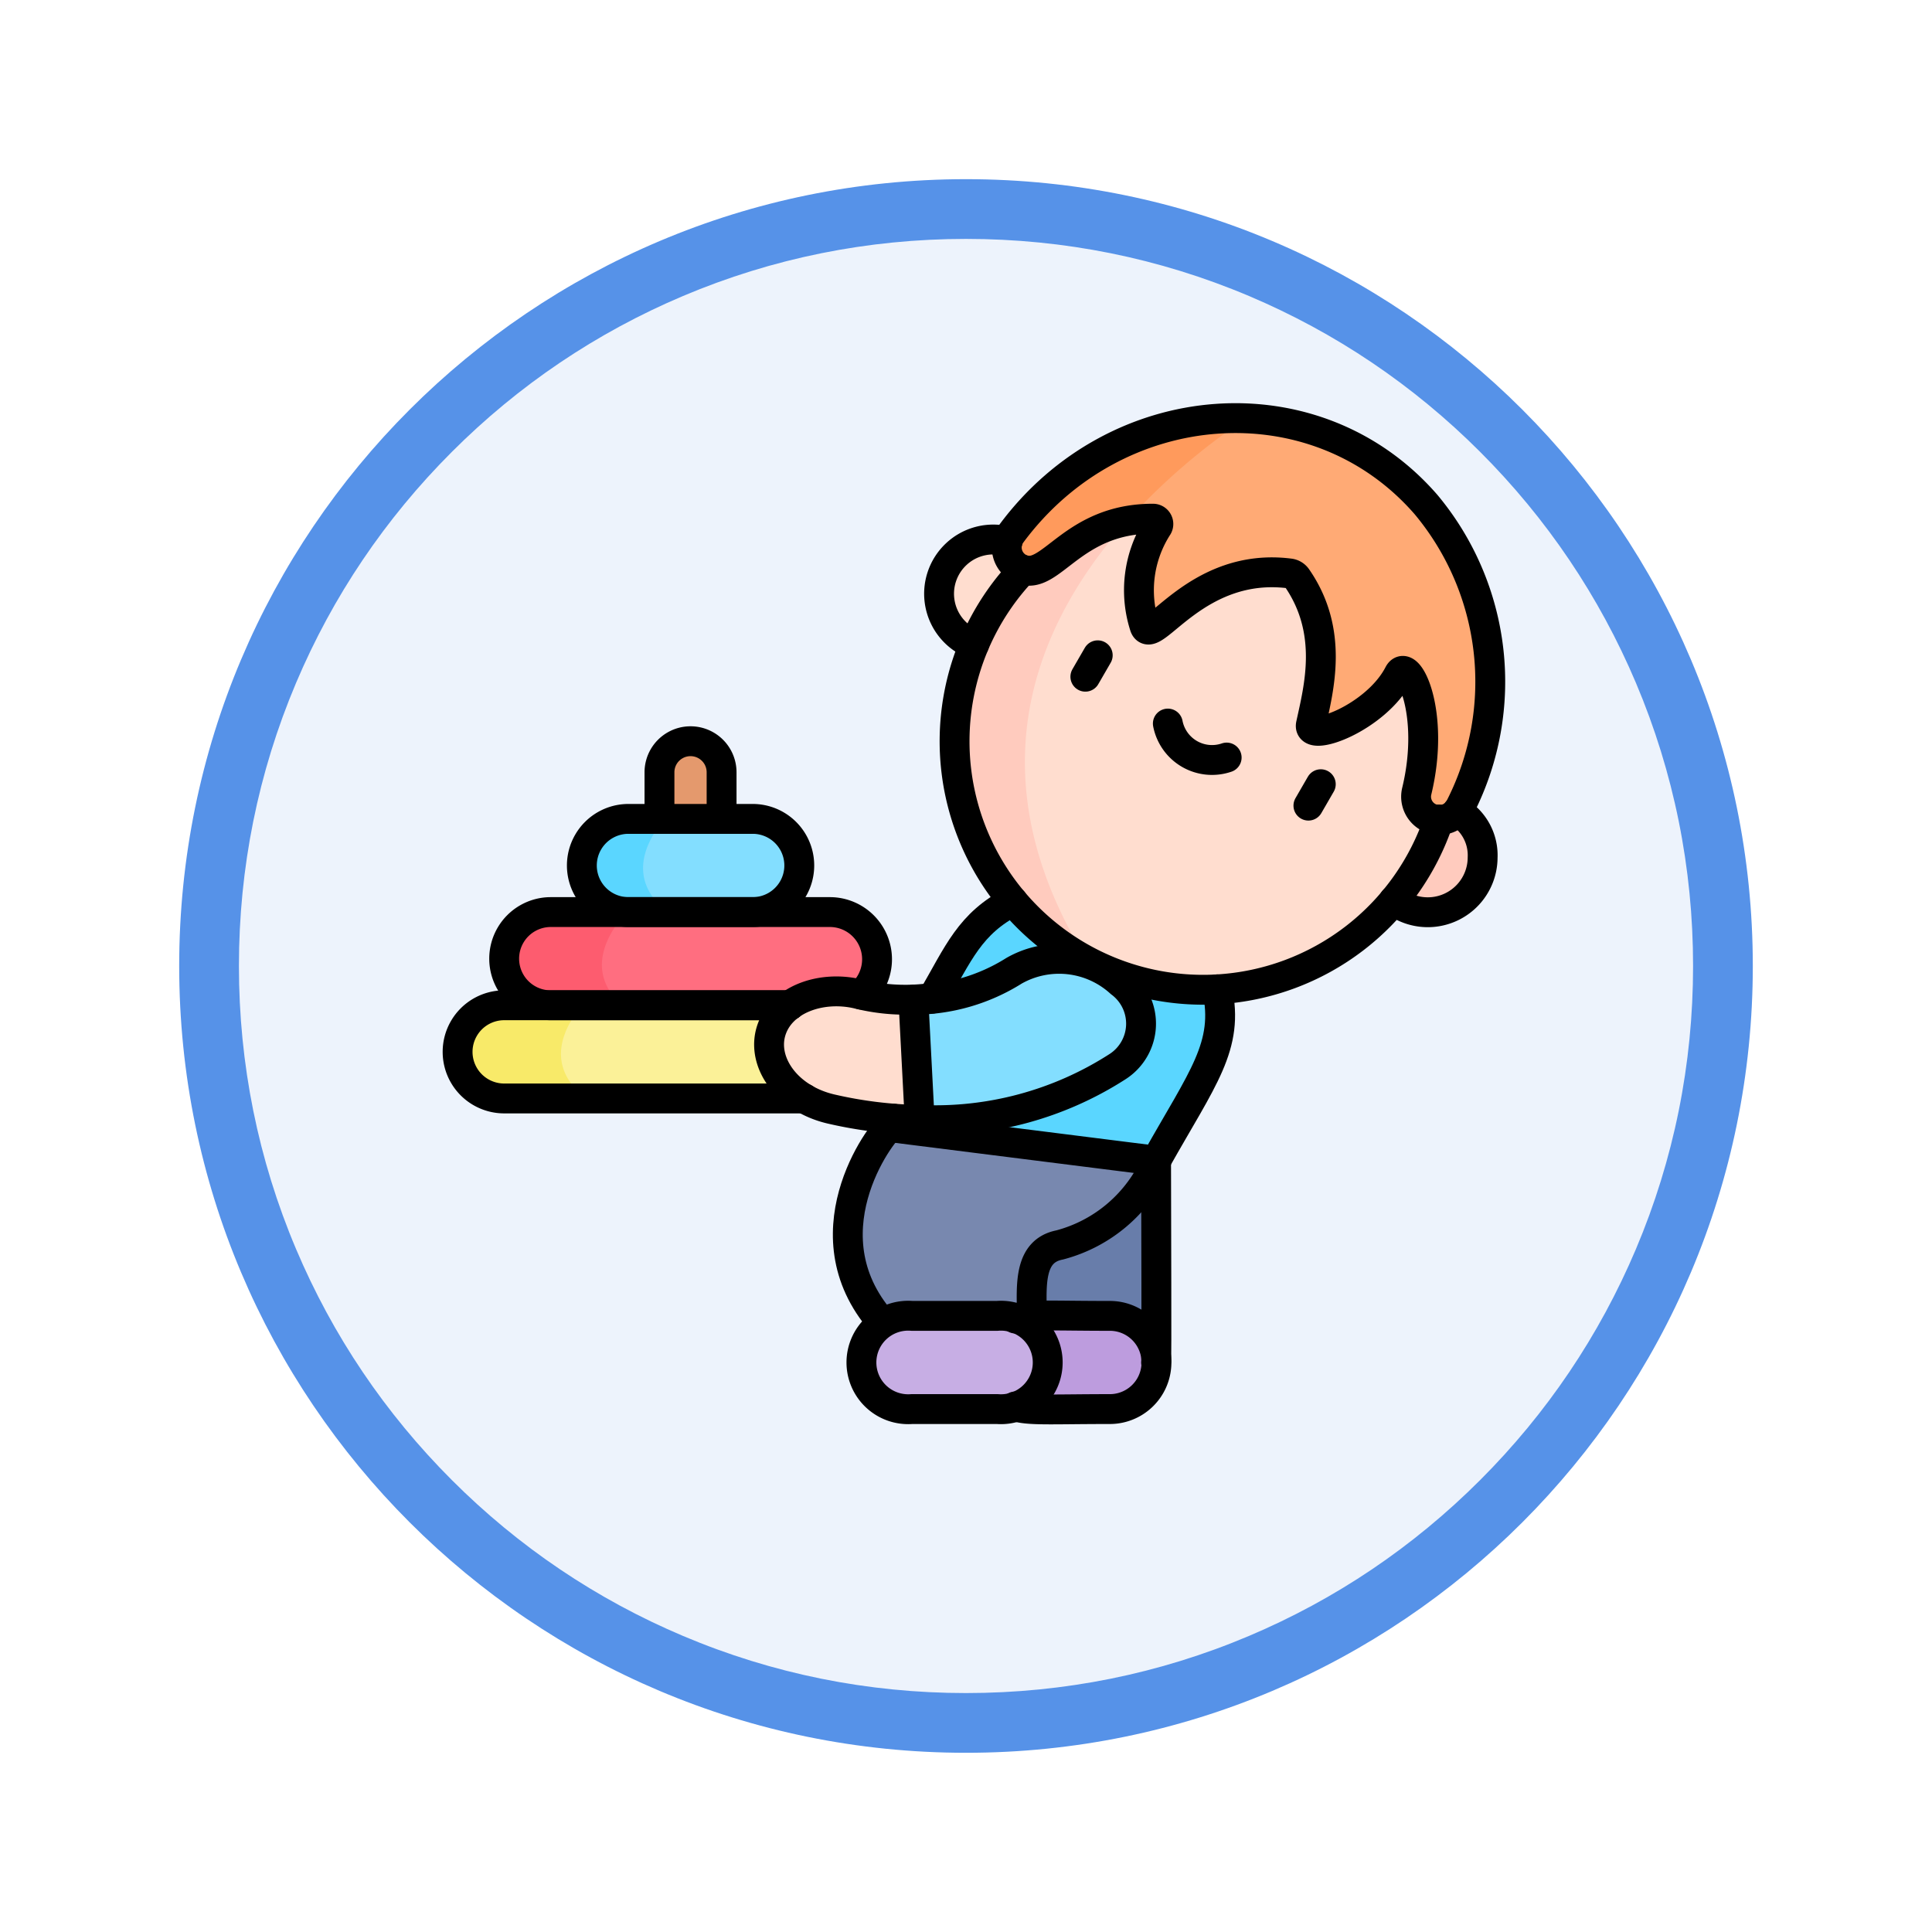 <svg xmlns="http://www.w3.org/2000/svg" xmlns:xlink="http://www.w3.org/1999/xlink" width="97.035" height="97.035" viewBox="0 0 97.035 97.035">
  <defs>
    <filter id="Trazado_982547" x="0" y="0" width="97.035" height="97.035" filterUnits="userSpaceOnUse">
      <feOffset dy="3" input="SourceAlpha"/>
      <feGaussianBlur stdDeviation="3" result="blur"/>
      <feFlood flood-opacity="0.161"/>
      <feComposite operator="in" in2="blur"/>
      <feComposite in="SourceGraphic"/>
    </filter>
  </defs>
  <g id="Grupo_1172527" data-name="Grupo 1172527" transform="translate(-189 -1580)">
    <g id="Grupo_1172075" data-name="Grupo 1172075" transform="translate(-0.409 -956.582)">
      <g id="Grupo_1166162" data-name="Grupo 1166162" transform="translate(-607.781 577.058)">
        <g id="Grupo_1164703" data-name="Grupo 1164703" transform="translate(806.19 1965.523)">
          <g id="Grupo_1160931" data-name="Grupo 1160931" transform="translate(0 0)">
            <g id="Grupo_1160749" data-name="Grupo 1160749" transform="translate(0 0)">
              <g id="Grupo_1158891" data-name="Grupo 1158891" transform="translate(0 0)">
                <g id="Grupo_1157406" data-name="Grupo 1157406" transform="translate(0 0)">
                  <g id="Grupo_1155793" data-name="Grupo 1155793" transform="translate(0 0)">
                    <g id="Grupo_1154704" data-name="Grupo 1154704">
                      <g id="Grupo_1150790" data-name="Grupo 1150790">
                        <g id="Grupo_1154214" data-name="Grupo 1154214">
                          <g id="Grupo_1152583" data-name="Grupo 1152583">
                            <g id="Grupo_1146973" data-name="Grupo 1146973">
                              <g id="Grupo_1146954" data-name="Grupo 1146954">
                                <g transform="matrix(1, 0, 0, 1, -9, -6)" filter="url(#Trazado_982547)">
                                  <g id="Trazado_982547-2" data-name="Trazado 982547" transform="translate(9 6)" fill="#edf3fc">
                                    <path d="M 39.518 77.535 C 34.385 77.535 29.406 76.53 24.72 74.548 C 20.193 72.633 16.127 69.892 12.635 66.4 C 9.143 62.908 6.402 58.842 4.487 54.315 C 2.505 49.629 1.5 44.65 1.5 39.517 C 1.5 34.385 2.505 29.406 4.487 24.72 C 6.402 20.193 9.143 16.127 12.635 12.635 C 16.127 9.143 20.193 6.402 24.72 4.487 C 29.406 2.505 34.385 1.5 39.518 1.5 C 44.651 1.5 49.629 2.505 54.315 4.487 C 58.842 6.402 62.908 9.143 66.4 12.635 C 69.892 16.127 72.633 20.193 74.548 24.72 C 76.53 29.406 77.535 34.385 77.535 39.517 C 77.535 44.65 76.53 49.629 74.548 54.315 C 72.633 58.842 69.892 62.908 66.4 66.4 C 62.908 69.892 58.842 72.633 54.315 74.548 C 49.629 76.53 44.651 77.535 39.518 77.535 Z" stroke="none"/>
                                    <path d="M 39.518 3 C 34.586 3 29.804 3.965 25.304 5.868 C 20.956 7.708 17.05 10.341 13.696 13.696 C 10.341 17.05 7.708 20.956 5.868 25.304 C 3.965 29.804 3 34.586 3 39.517 C 3 44.449 3.965 49.231 5.868 53.731 C 7.708 58.079 10.341 61.985 13.696 65.339 C 17.05 68.694 20.956 71.327 25.304 73.166 C 29.804 75.07 34.586 76.035 39.518 76.035 C 44.449 76.035 49.231 75.07 53.731 73.166 C 58.079 71.327 61.985 68.694 65.339 65.339 C 68.694 61.985 71.327 58.079 73.167 53.731 C 75.07 49.231 76.035 44.449 76.035 39.517 C 76.035 34.586 75.07 29.804 73.167 25.304 C 71.327 20.956 68.694 17.05 65.339 13.696 C 61.985 10.341 58.079 7.708 53.731 5.868 C 49.231 3.965 44.449 3 39.518 3 M 39.518 0 C 61.342 0 79.035 17.693 79.035 39.517 C 79.035 61.342 61.342 79.035 39.518 79.035 C 17.693 79.035 -7.62939453125e-06 61.342 -7.62939453125e-06 39.517 C -7.62939453125e-06 17.693 17.693 0 39.518 0 Z" stroke="none" fill="#5692e8"/>
                                  </g>
                                </g>
                              </g>
                            </g>
                          </g>
                        </g>
                      </g>
                    </g>
                  </g>
                </g>
              </g>
            </g>
          </g>
        </g>
      </g>
    </g>
    <g id="pyramid_8282515" transform="translate(204.5 1583.627)">
      <g id="Grupo_1172525" data-name="Grupo 1172525" transform="translate(7.5 17.382)">
        <path id="Trazado_1026413" data-name="Trazado 1026413" d="M105.209,179.666v-3.9a1.56,1.56,0,0,1,3.12,0v3.9A1.56,1.56,0,0,1,105.209,179.666Z" transform="translate(-95.086 -157.978)" fill="#e4996d"/>
        <path id="Trazado_1026414" data-name="Trazado 1026414" d="M59.757,293.124H45.151c-6.372-2.34-.01-5,.124-5.054h0l5.533-1.2,7.137,1.579h1.809A2.34,2.34,0,0,1,59.757,293.124Z" transform="translate(-38.714 -258.956)" fill="#fbf198"/>
        <path id="Trazado_1026415" data-name="Trazado 1026415" d="M13.937,303.541H9.822a2.34,2.34,0,0,1,0-4.68h2.52l1.722-.375C13.189,299.391,11.5,301.635,13.937,303.541Z" transform="translate(-7.499 -269.372)" fill="#f8ea69"/>
        <path id="Trazado_1026416" data-name="Trazado 1026416" d="M78.327,249.72H67.866c-5.126-2.2.226-4.638.319-4.681v0l.024-.032,3.452-1.34,2.867,1.374h3.8A2.34,2.34,0,0,1,78.327,249.72Z" transform="translate(-59.623 -220.231)" fill="#ff6e80"/>
        <path id="Trazado_1026417" data-name="Trazado 1026417" d="M35.991,261.607H32.412a2.34,2.34,0,0,1,0-4.681h3.8C35.354,257.878,34.047,259.856,35.991,261.607Z" transform="translate(-27.749 -232.118)" fill="#fd5c6f"/>
        <path id="Trazado_1026418" data-name="Trazado 1026418" d="M92.476,216.427H88.2c-5.345-2.54-.151-4.681-.151-4.681h4.429A2.34,2.34,0,0,1,92.476,216.427Z" transform="translate(-77.673 -191.618)" fill="#83deff"/>
        <path id="Trazado_1026419" data-name="Trazado 1026419" d="M72.022,216.427H70.059a2.34,2.34,0,0,1,0-4.681h1.812C70.991,212.79,69.9,214.738,72.022,216.427Z" transform="translate(-61.496 -191.618)" fill="#5ad6ff"/>
        <path id="Trazado_1026420" data-name="Trazado 1026420" d="M451.562,207.133c0-3.612,5.46-3.612,5.46,0S451.562,210.745,451.562,207.133Z" transform="translate(-405.557 -185.054)" fill="#ffcbbe"/>
        <path id="Trazado_1026421" data-name="Trazado 1026421" d="M240.738,79.133c0-3.612,5.46-3.612,5.46,0S240.738,82.745,240.738,79.133Z" transform="translate(-216.575 -70.315)" fill="#ffddcf"/>
        <path id="Trazado_1026422" data-name="Trazado 1026422" d="M286.548,359.406l-.019,10.923-3.4.193-3.443-2.145V358.2Z" transform="translate(-251.485 -322.897)" fill="#687daa"/>
        <path id="Trazado_1026423" data-name="Trazado 1026423" d="M269.724,457.37h-3.9a2.34,2.34,0,0,1,0-4.68h3.9A2.34,2.34,0,0,1,269.724,457.37Z" transform="translate(-236.98 -407.6)" fill="#bd9cde"/>
        <path id="Trazado_1026424" data-name="Trazado 1026424" d="M198.168,358.853l2.707,1.881,4.538-1.881c0-1.812-.356-3.876,1.375-4.218a7.476,7.476,0,0,0,4.844-4.237l-6.986-3.12-6.254,1.453S193.408,353.839,198.168,358.853Z" transform="translate(-176.569 -313.109)" fill="#7888af"/>
        <path id="Trazado_1026425" data-name="Trazado 1026425" d="M233.794,253.248l-2.4,4.276-13.24-1.667c.76-4.958.054-2.974,3.27-8.691a7.237,7.237,0,0,1,9.44-2.744A6.332,6.332,0,0,1,233.794,253.248Z" transform="translate(-196.327 -220.234)" fill="#5ad6ff"/>
        <path id="Trazado_1026426" data-name="Trazado 1026426" d="M283.337,66.117a12.483,12.483,0,0,1-18.262,11.062c-13.927-15.184,2.813-23.144,3-23.231h0a12.492,12.492,0,0,1,15.261,12.17Z" transform="translate(-233.433 -49.888)" fill="#ffddcf"/>
        <path id="Trazado_1026427" data-name="Trazado 1026427" d="M254.967,79.868a12.484,12.484,0,0,1,3-23.232C253.127,61.5,248.529,69.546,254.967,79.868Z" transform="translate(-223.324 -52.578)" fill="#ffcbbe"/>
        <path id="Trazado_1026428" data-name="Trazado 1026428" d="M165.879,301.794a21.177,21.177,0,0,1-4.457-.547c-2.054-.476-3.419-2.157-3.048-3.754s2.336-2.506,4.39-2.029c3.842.891,1.733-1.038,5.092,3.163Z" transform="translate(-142.689 -266.548)" fill="#ffddcf"/>
        <path id="Trazado_1026429" data-name="Trazado 1026429" d="M226.993,287.606l-.238-6.014a10.064,10.064,0,0,0,5.215-1.47,4.569,4.569,0,0,1,5.342.594,2.566,2.566,0,0,1-.15,4.226A18.211,18.211,0,0,1,226.993,287.606Z" transform="translate(-204.04 -252.365)" fill="#83deff"/>
        <path id="Trazado_1026430" data-name="Trazado 1026430" d="M348.534,37.048a1.171,1.171,0,0,1-2.2-.772c.946-3.939-.458-6.738-.906-5.87-1.141,2.211-4.617,3.484-4.412,2.534.392-1.809,1.171-4.657-.709-7.368a.515.515,0,0,0-.357-.218c-4.675-.6-6.886,3.667-7.283,2.668a5.9,5.9,0,0,1,.629-4.985.268.268,0,0,0-.2-.432,7.143,7.143,0,0,0-1.322.116c-.2-4.31,5.988-5.155,5.988-5.155A12.522,12.522,0,0,1,346.8,21.9,13.886,13.886,0,0,1,348.534,37.048Z" transform="translate(-298.176 -17.555)" fill="#ffaa75"/>
        <path id="Trazado_1026431" data-name="Trazado 1026431" d="M285.592,17.472a32,32,0,0,0-5.988,5.155c-3,.559-3.968,2.922-5.266,2.435a1.174,1.174,0,0,1-.535-1.807A14.024,14.024,0,0,1,285.592,17.472Z" transform="translate(-246.004 -17.461)" fill="#ff9a5c"/>
        <path id="Trazado_1026432" data-name="Trazado 1026432" d="M209.908,457.37h-4.273a2.348,2.348,0,1,1,0-4.68h4.273A2.348,2.348,0,1,1,209.908,457.37Z" transform="translate(-182.828 -407.6)" fill="#c7aee4"/>
        <path id="Trazado_1026433" data-name="Trazado 1026433" d="M90.138,256.906v0h0Z" transform="translate(-81.576 -232.1)" fill="#8ce09f"/>
      </g>
      <g id="Grupo_1172526" data-name="Grupo 1172526" transform="translate(7.5 17.373)">
        <path id="Trazado_1026434" data-name="Trazado 1026434" d="M105.207,178.022v-2.34a1.56,1.56,0,0,1,3.12,0v2.34" transform="translate(-95.085 -157.894)" fill="none" stroke="#000" stroke-linecap="round" stroke-linejoin="round" stroke-miterlimit="10" stroke-width="1.5"/>
        <path id="Trazado_1026435" data-name="Trazado 1026435" d="M24.176,302.024H9.822a2.34,2.34,0,0,0,0,4.68H24.9" transform="translate(-7.499 -272.534)" fill="none" stroke="#000" stroke-linecap="round" stroke-linejoin="round" stroke-miterlimit="10" stroke-width="1.5"/>
        <path id="Trazado_1026436" data-name="Trazado 1026436" d="M44.425,261.525H32.412a2.34,2.34,0,0,1,0-4.681H46.453A2.37,2.37,0,0,1,48,260.988" transform="translate(-27.749 -232.035)" fill="none" stroke="#000" stroke-linecap="round" stroke-linejoin="round" stroke-miterlimit="10" stroke-width="1.5"/>
        <path id="Trazado_1026437" data-name="Trazado 1026437" d="M76.3,216.347h-6.24a2.34,2.34,0,0,1,0-4.68H76.3A2.34,2.34,0,0,1,76.3,216.347Z" transform="translate(-61.496 -191.538)" fill="none" stroke="#000" stroke-linecap="round" stroke-linejoin="round" stroke-miterlimit="10" stroke-width="1.5"/>
        <path id="Trazado_1026438" data-name="Trazado 1026438" d="M464.39,208a2.558,2.558,0,0,1,1.27,2.33,2.755,2.755,0,0,1-4.462,2.15" transform="translate(-414.195 -188.255)" fill="none" stroke="#000" stroke-linecap="round" stroke-linejoin="round" stroke-miterlimit="10" stroke-width="1.5"/>
        <path id="Trazado_1026439" data-name="Trazado 1026439" d="M242.495,81.456a2.724,2.724,0,0,1,1.68-5.176" transform="translate(-216.569 -70.087)" fill="none" stroke="#000" stroke-linecap="round" stroke-linejoin="round" stroke-miterlimit="10" stroke-width="1.5"/>
        <path id="Trazado_1026440" data-name="Trazado 1026440" d="M345.957,377.264c0,3.006.038,10.144,0,10.147" transform="translate(-310.893 -339.979)" fill="none" stroke="#000" stroke-linecap="round" stroke-linejoin="round" stroke-miterlimit="10" stroke-width="1.5"/>
        <path id="Trazado_1026441" data-name="Trazado 1026441" d="M198.032,369.45c-3.665-4.508.381-9.669.741-9.716" transform="translate(-176.926 -324.266)" fill="none" stroke="#000" stroke-linecap="round" stroke-linejoin="round" stroke-miterlimit="10" stroke-width="1.5"/>
        <path id="Trazado_1026442" data-name="Trazado 1026442" d="M291.588,376.959a2.277,2.277,0,0,1,.291.134,7.321,7.321,0,0,1-4.844,4.14c-1.525.3-1.43,1.938-1.385,3.563" transform="translate(-256.816 -339.705)" fill="none" stroke="#000" stroke-linecap="round" stroke-linejoin="round" stroke-miterlimit="10" stroke-width="1.5"/>
        <path id="Trazado_1026443" data-name="Trazado 1026443" d="M234.52,294.294c.614,2.852-.724,4.428-3.069,8.6,0,.012.212.031-13.135-1.649-.142-.018-.108.009-.039-.452" transform="translate(-196.387 -265.605)" fill="none" stroke="#000" stroke-linecap="round" stroke-linejoin="round" stroke-miterlimit="10" stroke-width="1.5"/>
        <path id="Trazado_1026444" data-name="Trazado 1026444" d="M237.428,256.477c1.335-2.3,1.872-3.759,4.055-4.893" transform="translate(-213.607 -227.32)" fill="none" stroke="#000" stroke-linecap="round" stroke-linejoin="round" stroke-miterlimit="10" stroke-width="1.5"/>
        <path id="Trazado_1026445" data-name="Trazado 1026445" d="M251.708,90.924a12.482,12.482,0,1,0,20.885,12.539" transform="translate(-223.32 -83.304)" fill="none" stroke="#000" stroke-linecap="round" stroke-linejoin="round" stroke-miterlimit="10" stroke-width="1.5"/>
        <path id="Trazado_1026446" data-name="Trazado 1026446" d="M165.889,301.746a21.2,21.2,0,0,1-4.456-.547c-2.14-.5-3.4-2.224-3.049-3.755.4-1.709,2.5-2.469,4.389-2.029a9.8,9.8,0,0,0,3.429.242" transform="translate(-142.699 -266.5)" fill="none" stroke="#000" stroke-linecap="round" stroke-linejoin="round" stroke-miterlimit="10" stroke-width="1.5"/>
        <path id="Trazado_1026447" data-name="Trazado 1026447" d="M228.621,287.528l-.314-6.033a9.483,9.483,0,0,0,5.054-1.456,4.569,4.569,0,0,1,5.342.594,2.566,2.566,0,0,1-.151,4.226A16.933,16.933,0,0,1,228.621,287.528Z" transform="translate(-205.431 -252.282)" fill="none" stroke="#000" stroke-linecap="round" stroke-linejoin="round" stroke-miterlimit="10" stroke-width="1.5"/>
        <line id="Línea_724" data-name="Línea 724" x1="0.622" y2="1.076" transform="translate(31.512 11.912)" fill="none" stroke="#000" stroke-linecap="round" stroke-linejoin="round" stroke-miterlimit="10" stroke-width="1.5"/>
        <line id="Línea_725" data-name="Línea 725" x1="0.622" y2="1.076" transform="translate(42.715 18.387)" fill="none" stroke="#000" stroke-linecap="round" stroke-linejoin="round" stroke-miterlimit="10" stroke-width="1.5"/>
        <path id="Trazado_1026448" data-name="Trazado 1026448" d="M351.66,165.449a2.261,2.261,0,0,0,2.954,1.707" transform="translate(-316.005 -150.108)" fill="none" stroke="#000" stroke-linecap="round" stroke-linejoin="round" stroke-miterlimit="10" stroke-width="1.5"/>
        <path id="Trazado_1026449" data-name="Trazado 1026449" d="M294.632,21.718h0c-5.523-6.363-15.585-5.616-20.827,1.45a1.174,1.174,0,0,0,.535,1.806c1.473.553,2.527-2.562,6.588-2.55a.268.268,0,0,1,.2.433,5.9,5.9,0,0,0-.629,4.985c.4,1,2.608-3.267,7.283-2.667a.513.513,0,0,1,.357.217c1.88,2.711,1.1,5.559.709,7.368-.205.951,3.271-.322,4.412-2.534.448-.868,1.852,1.932.906,5.87a1.17,1.17,0,0,0,2.2.771A13.885,13.885,0,0,0,294.632,21.718Z" transform="translate(-246.006 -17.373)" fill="none" stroke="#000" stroke-linecap="round" stroke-linejoin="round" stroke-miterlimit="10" stroke-width="1.5"/>
        <path id="Trazado_1026450" data-name="Trazado 1026450" d="M277.719,452.578h0c.715-.224,1.85-.133,4.747-.133a2.34,2.34,0,0,1,0,4.681c-2.912,0-4.041.089-4.749-.132" transform="translate(-249.723 -407.355)" fill="none" stroke="#000" stroke-linecap="round" stroke-linejoin="round" stroke-miterlimit="10" stroke-width="1.5"/>
        <path id="Trazado_1026451" data-name="Trazado 1026451" d="M209.909,457.287h-4.273a2.348,2.348,0,1,1,0-4.68h4.273A2.348,2.348,0,1,1,209.909,457.287Z" transform="translate(-182.829 -407.517)" fill="none" stroke="#000" stroke-linecap="round" stroke-linejoin="round" stroke-miterlimit="10" stroke-width="1.5"/>
      </g>
    </g>
  </g>
</svg>
